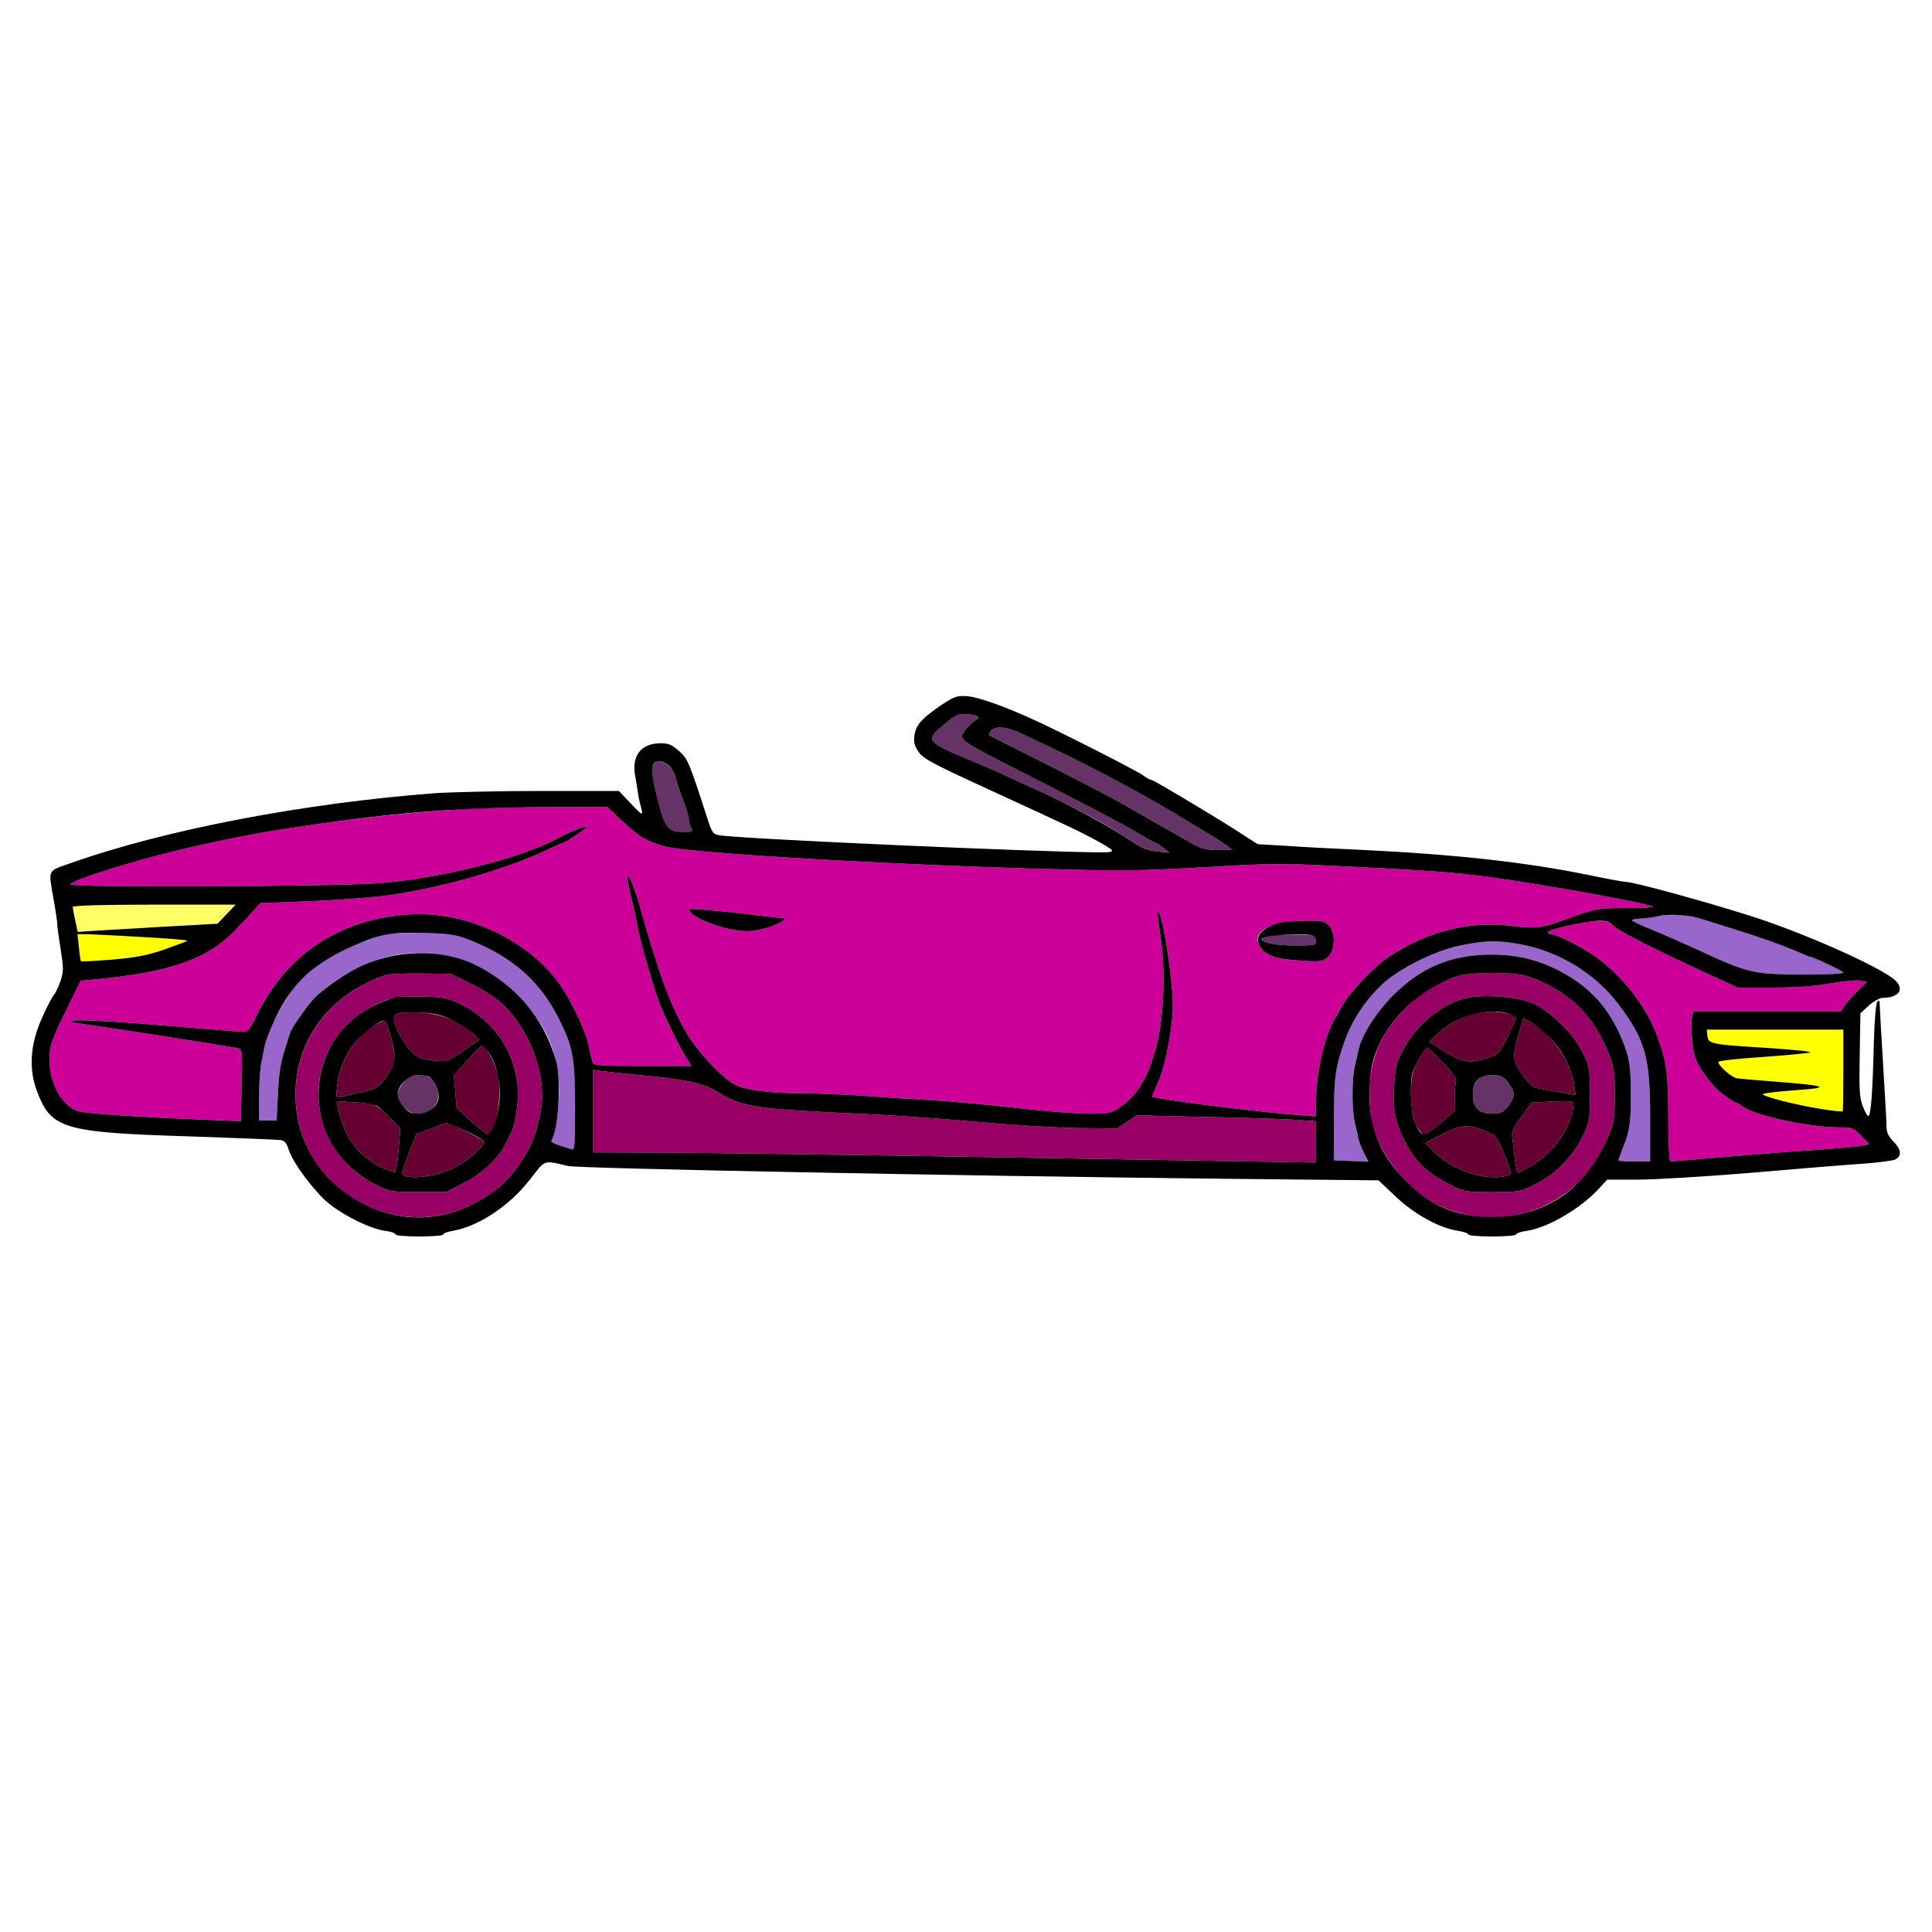 <?xml version="1.0" encoding="utf-8"?>
<!-- Generator: Adobe Illustrator 21.0.0, SVG Export Plug-In . SVG Version: 6.00 Build 0)  -->
<svg version="1.1" baseProfile="tiny"
	 id="svg62" inkscape:version="0.92.2 5c3e80d, 2017-08-06" sodipodi:docname="42 #6866.svg" xmlns:cc="http://creativecommons.org/ns#" xmlns:dc="http://purl.org/dc/elements/1.1/" xmlns:inkscape="http://www.inkscape.org/namespaces/inkscape" xmlns:rdf="http://www.w3.org/1999/02/22-rdf-syntax-ns#" xmlns:sodipodi="http://sodipodi.sourceforge.net/DTD/sodipodi-0.dtd" xmlns:svg="http://www.w3.org/2000/svg"
	 xmlns="http://www.w3.org/2000/svg" xmlns:xlink="http://www.w3.org/1999/xlink" x="0px" y="0px" viewBox="0 0 850 850"
	 xml:space="preserve">
<sodipodi:namedview  bordercolor="#666666" borderopacity="1" gridtolerance="10" guidetolerance="10" id="namedview64" inkscape:current-layer="svg62" inkscape:cx="1853.6723" inkscape:cy="541.79505" inkscape:pageopacity="0" inkscape:pageshadow="2" inkscape:window-height="978" inkscape:window-maximized="1" inkscape:window-width="1920" inkscape:window-x="0" inkscape:window-y="1" inkscape:zoom="0.41647059" objecttolerance="10" pagecolor="#ffffff" showgrid="false">
	</sodipodi:namedview>
<g id="g60" transform="translate(0,0) scale(1,1)">
	<path id="path4" fill="none" d="M0,0h425h425v425v425H425H0V425V0z M425.5,306.3c-4.5-0.3-5.6,0.1-11.5,4
		c-8.5,5.8-11.1,8.7-11.7,13.4c-0.4,2.9,0.1,4.6,1.9,7.2c2,2.9,6.3,5.2,30.3,16.2c40.2,18.5,40.4,18.6,49,23.3
		c7.5,4.2,7.6,4.6,0.5,4.6c-26.7-0.1-157.1-5.9-167.5-7.5c-2.8-0.5-3.3-1.1-5.4-7.8c-8-24.7-8.5-25.8-12.4-29.3
		c-3-2.7-4.5-3.4-8-3.4c-8.7,0-13,5.5-11.2,14.7c0.4,2.1,0.9,5.1,1.1,6.7c0.2,1.5,0.6,3.7,0.9,4.7c1.7,6.3,1.6,6.3-3.8,0.6l-5.4-5.7
		h-34.4c-18.9,0-40,0.5-46.9,1c-57.4,4.4-118.2,16-159.5,30.6c-10.8,3.8-10.2,2.6-8.1,15.1c1.1,5.9,1.9,11.5,1.8,12.3
		c0,0.8,0.7,5.7,1.5,10.7c1.3,8.4,1.3,9.7-0.1,14c-0.9,2.5-2.2,5.3-3,6.2c-0.8,0.9-3.1,5.4-5.2,10.1c-5,11.2-5.8,21.8-2.4,31.3
		c6.4,17.5,11.1,18.9,68.5,20.7c20.4,0.7,38,1.4,39.2,1.6c1.5,0.3,2.6,1.6,3.3,4.2c1.8,5.8,11.5,18.7,17.8,23.8
		c7.1,5.6,18.2,11,24.5,11.9c2.6,0.3,4.7,1,4.7,1.6c0,0.5,4.6,0.9,10.5,0.9c5.8,0,10.5-0.4,10.5-0.9s1.9-1.2,4.3-1.6
		c11.3-2,24.9-11,33.9-22.6c6.9-8.9,5.6-8.5,16.8-5.9c4.9,1.1,175.7,4.4,288,5.6l68.5,0.7l7.5,7.1c8.2,7.8,19.3,13.9,27.4,15.1
		c2.5,0.4,4.6,1.1,4.6,1.6s4.7,0.9,10.5,0.9s10.5-0.4,10.5-0.9s2.1-1.2,4.8-1.6c9.1-1.3,23.6-9.8,31.5-18.4l3.8-4.1h13.2
		c7.3,0,29.2-1.3,48.7-2.9c19.5-1.7,41.6-3.5,49.1-4c7.5-0.5,14.6-1.4,15.8-2c2.9-1.6,2.6-4.4-0.9-7.9c-2.1-2.2-3-4-3-6.4
		c0-1.8-0.7-14.1-1.5-27.3s-1.5-25.1-1.5-26.4c0-1.8-0.3-2.2-1-1.5c-0.7,0.7-1.3,8.3-1.6,18.5c-0.5,21.5-1.3,31.9-2.4,31.9
		c-0.5,0-1.6-2-2.5-4.4c-1.4-3.6-1.6-7.4-1.3-22.5l0.3-18.3l3.7-3.4c2.2-1.9,4.8-3.4,6.2-3.4c7,0,9.6-3.8,5.4-7.7
		c-6.4-5.9-41.1-21.3-64.8-28.7c-21.7-6.8-50.4-14.6-53.7-14.6c-0.9,0-8.2-1.3-16.2-3c-27.9-5.7-58.8-9.1-100.1-11.1
		c-11.8-0.5-27-1.3-33.6-1.8l-12.1-0.7l-8.5-5.5c-4.7-3-10.7-6.7-13.4-8.3C513.5,346.8,507,343,506.2,343c-0.5,0-2-0.9-3.3-1.9
		c-4.9-3.9-46.9-24.3-62.9-30.7C434.8,308.4,428.3,306.5,425.5,306.3z"/>
	<path id="path6" fill="#663366" d="M429.4,314.9c1.7,0.7,1.6,0.8-0.8,2.4c-1.4,1-3.3,2.9-4.2,4.3c-1.6,2.4-1.6,2.6,0.2,4.5
		c1.1,1.1,8.5,5.2,16.5,9.3c30.7,15.5,54.4,27.9,60.5,31.7c3.6,2.1,6.8,3.9,7.2,3.9s1.8,1,3.2,2.1l2.5,2.1l-5.5-0.6
		c-4.2-0.4-6.8-1.5-11-4.4c-13.4-9.4-37.6-21.4-75.5-37.6c-14.4-6.2-15.1-7.3-7.8-13.3c2.6-2.2,5.5-4.3,6.3-4.6
		C423.1,313.9,427.2,314,429.4,314.9z"/>
	<path id="path8" fill="#663366" d="M448.6,322.4c2.7,1.3,8.5,4,12.9,6.1c19.4,9.1,45.8,23.3,60,32.2c1.1,0.7,5.2,3.1,9,5.4
		c3.9,2.3,8.1,5,9.4,6.1l2.4,1.8h-6.4c-5.2,0-7.4-0.6-11.4-2.9c-2.7-1.5-10.4-5.9-17.1-9.7c-6.6-3.8-13.4-7.7-15-8.6
		c-5.4-3-24.8-13.1-40.9-21.1c-8.8-4.4-16.2-8.2-16.4-8.3c-0.2-0.2,0.2-1,0.9-1.9C437.8,319.3,442.9,319.7,448.6,322.4z"/>
	<path id="path10" fill="#663366" d="M297.4,342.5c0.3,1.7,1.7,5.9,3.1,9.4c1.4,3.6,2.5,7.3,2.5,8.4c0,1,0.5,2.7,1,3.8
		c1,1.7,0.7,1.9-3.4,1.9c-6.8,0-8.1-1.7-11.5-15.4c-2.1-8.6-2.7-12.5-2-13.8C289.4,332.6,296.3,336.4,297.4,342.5z"/>
	<path id="path12" fill="#CC0099" d="M240.3,355.1l26.9-0.1l6.1,5.8c7.7,7.2,11.5,9.6,19.2,11.6c11.7,3.1,106.6,8.5,178.5,10.2
		c23.3,0.6,35.9,0.3,59.7-1.1c26.8-1.6,33.1-1.7,55.5-0.6c43.2,2.1,52.8,2.8,69.3,5c23,3.1,70,11.6,71.7,13c0.4,0.3-5,0.6-12,0.6
		c-12.4,0.1-13,0.2-24.7,4.4c-13,4.7-14,4.8-26,3.4c-18.3-2.2-37.2,2.7-53.6,13.8c-6.3,4.2-17.1,15.5-20,20.9
		c-1.1,1.9-2.4,4.2-2.9,5c-5,7.7-8.9,24.2-9,37.8v6.4l-7.7-0.6c-19.3-1.5-64.3-7.2-64.3-8.1c0-0.6,1.2-3.5,2.6-6.5
		c3.1-6.8,6.4-23.9,6.4-33.7c0-12.2-4.9-42.7-6.6-41c-0.3,0.2,0.3,5,1.2,10.7c2.3,14.6,1.5,36.1-1.9,48.6
		c-3.6,13.6-8.3,21.4-16,26.6c-3.7,2.6-4.8,2.8-13.6,2.8c-5.3,0-19.5-1.1-31.6-2.5c-12.1-1.4-29.4-3-38.5-3.5s-23-1.4-31-2
		c-8-0.5-19.9-1-26.4-1c-12.9,0-23.3-1.4-28.1-3.7c-5.1-2.5-16.4-14.4-20.8-21.8c-7.6-12.8-12.5-25.9-21.8-58.9
		c-2.1-7.2-4.8-13.2-4.9-10.6c0,0.8,0.9,5.3,2,9.9c1.2,4.7,2.2,9.9,2.5,11.5c0.5,4.6,7.4,28.3,9.7,34.1c3.2,7.8,8.5,18.6,11.4,23.2
		l2.6,4.3h-21.5c-19.7,0-21.6-0.2-22-1.8c-0.3-0.9-1.1-4.2-1.7-7.2c-1.6-7.5-8.9-22.3-14.4-29.2c-14.7-18.5-40.2-29.8-64.1-28.5
		c-30.7,1.8-54.6,17.6-67.6,44.6c-2.5,5.3-3.9,7.1-5.4,7.1c-1.1,0-12.1-0.9-24.5-1.9c-29.3-2.6-49.9-3.8-51.3-2.9
		c-0.6,0.3,1.2,0.9,3.9,1.2c8.6,1.1,58.7,8.9,67.4,10.5c4,0.8,3.7-1.3,3.2,21.8l-0.2,10.6l-16.7-0.7c-28-1.1-51.6-2.7-54.9-3.7
		c-6.8-2.1-12.5-12-12.6-22c0-7,0.5-8.5,8.3-24.4l5.4-11l7.5-0.7c32.2-3.2,48-8.8,60.2-21.2c3.5-3.6,7.4-7.8,8.8-9.4l2.6-2.9
		l19.4-0.7c10.7-0.4,25.1-1.4,32-2.1c23.7-2.6,55.2-11.3,74.7-20.6c3.4-1.6,6.4-2.9,6.6-2.9c1.2,0,10.7-6.4,10.7-7.1
		c0-0.9-6.4,1.7-12.7,5c-16.7,8.9-51.7,17.6-78.8,19.7c-20.8,1.5-135.5,2-135.5,0.5c0-1.6,25.8-9.8,47-14.9
		c14.2-3.5,34.1-7.5,44.5-9.1c32-4.9,52.4-7.2,79.6-9C208.4,355.6,225.6,355.2,240.3,355.1z M323.7,401.6c-10.9-1.2-20-1.9-20.2-1.6
		c-1.4,2.3,10,7.6,19.5,9.1c5.4,0.9,7.7,0.8,13-0.5c5.6-1.5,11.3-4.5,8.5-4.6C343.9,404,334.6,402.9,323.7,401.6z M574.6,405.1
		c-16.2,0.2-24.5,4.9-20.2,11.4c2.6,4,6.8,5.4,17.3,6.1c8.9,0.6,10,0.5,12.3-1.3c3.4-2.8,3.8-10.8,0.7-14.1
		C582.9,405.3,581.7,405,574.6,405.1z"/>
	<path id="path14" fill="#663366" d="M577.4,411.6c0.9,0.3,1.6,1.5,1.6,2.5c0,1.7-0.8,1.9-8.9,1.9c-8.5,0-15.1-1.3-15.1-3
		c0-0.5,1.5-1.1,3.3-1.3C563.8,411,575.8,411,577.4,411.6z"/>
	<path id="path16" fill="#FFFF66" d="M67.8,398h35.9l-4,4.2l-4,4.2l-21.6,1.2c-11.9,0.7-25.7,1.5-30.8,1.8l-9.1,0.6l-1.1-5
		c-0.6-2.8-1.1-5.5-1.1-6C32,398.4,45.9,398,67.8,398z"/>
	<path id="path18" fill="#9966CC" d="M747.5,404c1.7,0.5,8.2,2.6,14.5,4.5c12.3,3.8,22.9,7.6,29.7,10.6c2.4,1.1,4.5,1.9,4.8,1.9
		c1.2,0,14.5,6.3,14.5,6.9c0,1-26,1.2-34.6,0.3c-7.6-0.9-12.5-2.5-25.9-8.7c-10.6-4.9-18.3-8.3-25.2-11.1c-4-1.6-7.3-3.2-7.3-3.5
		c0-0.3,1.9-0.7,4.3-0.8c2.3-0.1,5.8-0.6,7.7-1.1C733.8,402,742.8,402.5,747.5,404z"/>
	<path id="path20" fill="#CC0099" d="M709.6,407.1c2.1,2.3,16.7,9.8,39.9,20.5l15,6.9H780c10.6,0,18.8-0.6,25.8-1.9
		c5.7-1,11.5-1.5,12.9-1.1l2.7,0.6l-4,3.8c-2.1,2.1-4.7,5-5.7,6.4l-1.8,2.7h-32.4H745l-0.6,2.6c-0.6,2.5-0.1,11.3,1,16.3
		c1,4.7,7.2,13.3,12.2,17.2c2.8,2.1,5.4,3.9,5.8,3.9c0.5,0,2,0.8,3.4,1.9c5.9,4.1,29.1,9.1,42.4,9.1c5.6,0,6.2,0.2,9.7,3.7l3.6,3.7
		l-3.4,0.7c-1.9,0.4-11.4,1.2-21,1.9c-9.7,0.6-27.6,2-39.8,3.1c-12.3,1-22.7,1.9-23.3,1.9s-1-7.1-1-19.3c-0.1-20.3-0.7-24.8-5.3-37
		c-4.6-11.9-14.3-24.5-25.6-33c-5.6-4.3-18.1-10.7-20.7-10.7c-0.8,0-1.4-0.4-1.4-0.8c0-0.5,3.9-1.8,8.8-2.9
		C701.8,404.5,707.2,404.4,709.6,407.1z"/>
	<path id="path22" fill="#9966CC" d="M187.7,410.5c10.3,0.3,13.2,0.8,19,3.1c18.9,7.5,31,18.2,39.2,34.7c6.3,12.6,7.1,16.9,7.1,40.6
		c0,14.4-0.2,17.2-1.4,16.8c-0.8-0.3-3.2-1.1-5.5-1.8c-2.2-0.6-3.8-1.6-3.5-2.1c1.7-2.7,3.3-13.3,3.4-21.3
		c0-13.9-3.4-24.2-11.7-35.2c-16.3-21.7-42.7-31-66.8-23.5c-10.4,3.2-22.8,10.6-29.2,17.3c-3.3,3.5-10.4,13.7-10.7,15.4
		c-0.2,0.5-1.3,4.1-2.5,8c-1.6,5-2.5,10.4-2.8,18.7l-0.6,11.8h-3.8H114v-10.8c0-5.9,0.5-12.5,1-14.7c0.5-2.2,1.1-5.6,1.5-7.5
		c0.9-6,9.2-21.5,14.5-27.3c2.8-3.1,7.6-7.3,10.8-9.3c7.4-5,22.3-11.4,28.7-12.5C173.3,410.5,181,410.3,187.7,410.5z"/>
	<path id="path24" fill="#FFFF00" d="M34.1,411h3.2c7.6,0,45.6,2.4,45.1,2.9c-0.3,0.3-4.9,2-10.2,3.9c-7.7,2.6-12.5,3.5-23,4.4
		c-7.3,0.6-13.4,0.9-13.6,0.7c-0.2-0.2-0.6-3-0.9-6.2L34.1,411z"/>
	<path id="path26" fill="#9966CC" d="M669.1,415.5c17.1,3.2,33,13,43.3,26.8c11.5,15.4,13.6,23,13.6,49.4V511h-7c-3.8,0-7-0.2-7-0.5
		c0-0.2,1-2.8,2.1-5.7c2.9-7.2,3.4-10.4,3.4-23.3c0-12.8-0.6-16.4-4.1-24.7c-5.8-13.7-14.1-22.8-27.4-29.7
		c-9.4-4.9-18.6-7.1-29.8-7.1c-17.7,0-30.8,5.5-43.3,17.9c-7.5,7.5-14.1,18-15.3,24.3c-0.2,1.2-0.9,4.3-1.5,6.8
		c-1.4,5.8-1.4,19.3,0,25c0.6,2.5,1.3,5.4,1.4,6.6c0.2,1.1,1.3,4,2.4,6.3l2.2,4.2l-7.6-0.3l-7.6-0.3v-18.3c0-18.5,0.6-22.7,4.9-34.7
		c3.4-9.5,10.5-19.7,18.4-26.2c7.9-6.5,22.5-13.4,32.7-15.4C653.9,413.7,658.8,413.6,669.1,415.5z"/>
	<path id="path28" fill="#990066" d="M185.5,428.3l13,0.2l8.5,4.2c4.7,2.3,10.6,6,13.1,8.2c12.7,11,20.6,32,17.9,47.4
		c-1.8,10.1-4,15.8-8.8,23c-5.8,8.7-11.6,13.7-21.8,18.8c-29.7,14.9-67.1-2.1-75.5-34.3c-7.6-29,8.4-57.1,38.1-66.9
		C171.4,428.5,178.4,428.2,185.5,428.3z M187.1,438.5c-12.4-0.4-14.2-0.1-22.7,4c-4.7,2.3-8.8,5.3-12.3,9
		c-20.2,21.3-14,55.7,12.4,69.3c6.9,3.6,7.1,3.6,19.5,3.6h12.5l7.4-3.8c8.1-4.1,15.5-11.1,18.5-17.2c1-2.1,2.2-4.6,2.6-5.4
		c1.9-4,3.2-12.8,2.8-19.4c-1.1-15.5-10.3-29.3-24.2-36.3C197.3,439.1,195.7,438.8,187.1,438.5z"/>
	<path id="path30" fill="#660033" d="M185.5,445.5c8,0.3,18.2,4.5,22.8,9.3l2.6,2.7l-7.1,4.9c-6.8,4.6-7.5,4.8-12.3,4.3
		c-8.1-0.8-10.3-2.4-15.1-10.6c-4.6-7.8-4.6-9.5-0.1-10.5C177.5,445.4,181.7,445.3,185.5,445.5z"/>
	<path id="path32" fill="#660033" d="M169.2,449c0.8,0,3.4,8.5,4.3,14.5c0.5,3.4,0.1,4.7-2.5,8.7c-4.1,6.2-4.9,6.7-12.2,8.4
		c-3.5,0.8-7.4,1.7-8.7,2c-2.4,0.5-2.4,0.5-1.7-5.3c1.2-10.7,8.4-22,16.5-26.3C166.9,449.9,168.8,449.1,169.2,449z"/>
	<path id="path34" fill="#660033" d="M212.2,460c1.6,0,5.6,7.6,6.8,12.9c2.1,9-0.8,26.1-4.4,26.1c-0.6,0-4-2.6-7.4-5.8l-6.3-5.7
		l-0.6-7.2l-0.6-7.1l5.8-6.6C208.7,463,211.7,460,212.2,460z"/>
	<path id="path36" fill="#663366" d="M183.5,473c4.7,0,6.4,0.8,8,4.1c2.1,4.1,1.8,7.2-1,10.3c-3.6,3.9-9.4,3.7-12.9-0.5
		c-1.4-1.7-2.6-4.1-2.6-5.4s1.2-3.7,2.6-5.4C179.5,473.8,181,473,183.5,473z"/>
	<path id="path38" fill="#660033" d="M148.1,484.5l8.3,0.5c8.8,0.5,9.3,0.8,15.8,7.5l3.9,4l-0.6,7.5c-0.3,4.1-0.8,8.5-1.1,9.7
		l-0.6,2.2l-5.2-2c-2.8-1.1-6.8-3.7-8.9-5.7c-6.1-5.8-8.8-11.1-11.1-21.2L148.1,484.5z"/>
	<path id="path40" fill="#660033" d="M196.3,494.1c1.7-0.2,16.7,7.3,16.7,8.3c0,2.3-8.6,9.5-14.4,12c-8.8,3.9-21.6,4.8-21.6,1.5
		c0-0.5,1.4-4.5,3-8.9l3.1-7.9l6.2-2.4C192.7,495.3,195.9,494.1,196.3,494.1z"/>
	<path id="path42" fill="#990066" d="M672.1,429.5c18.2,6.4,29.1,17,36.1,35c1.9,5.1,2.3,7.8,2.2,17.5c0,10.5-0.3,12.1-3,18.5
		c-5.2,12.3-11.5,20-21.5,26.5c-15.4,10-35.7,11.4-52.3,3.6c-15-7.1-28.5-24.5-30.4-39.4c-2.5-20.2,1.9-34.3,15-47.4
		c7.3-7.3,13.9-11.4,23.3-14.4C647.3,427.6,666.7,427.6,672.1,429.5z M645.9,438.9c-10,1.9-21.8,11-27.6,21.3
		c-3.8,6.6-4.4,8.8-5,18.7c-0.7,9.6,1,16.8,5.9,25.3c4.5,7.8,9.1,12,18.4,16.8c6.7,3.4,7.1,3.5,18.9,3.5c11.6,0,12.3-0.1,18.9-3.4
		c8.7-4.3,16.4-12,20.7-20.7c3.3-6.6,3.4-7.3,3.4-18.9c0-11.6-0.1-12.3-3.3-18.7c-4-8.1-14.1-18-22-21.5
		C668.1,438.6,654,437.5,645.9,438.9z"/>
	<path id="path44" fill="#660033" d="M656.1,445.1c4.6-0.1,10.9,1.5,10.9,2.7c0,0.4-1.7,4.2-3.7,8.4c-3.6,7.2-4.1,7.7-8.5,9.2
		c-7.8,2.6-11.5,2.1-19.1-2.7l-6.8-4.3l3.3-3.3c3.6-3.6,9.2-6.8,15.3-8.7C649.7,445.7,653.6,445.1,656.1,445.1z"/>
	<path id="path46" fill="#660033" d="M670.2,448l4,2.2c9,5.1,17,17.1,18.5,27.9l0.5,3.7l-7.8-1.4c-4.4-0.7-8.8-1.6-10-1.9
		c-1.1-0.2-3.8-3-5.9-6.1c-4.1-6.3-4.2-7.8-1-18.7L670.2,448z"/>
	<path id="path48" fill="#660033" d="M627.9,461c0.4,0,3.6,2.9,7,6.5c4.2,4.4,6.1,7.1,5.7,8.1c-0.3,0.9-0.6,4.2-0.6,7.4v5.8
		l-6.7,5.7c-6.3,5.4-6.8,5.6-8.1,3.8c-3.1-3.9-4.4-8.8-4.4-16.3c0-8.8,0.5-10.8,3.9-16.8C626.1,462.9,627.5,461,627.9,461z"/>
	<path id="path50" fill="#663366" d="M656.5,473c3.6,0,4.7,0.5,6.9,3.1c1.4,1.7,2.6,4.1,2.6,5.4s-1.2,3.7-2.6,5.4
		c-2.2,2.6-3.3,3.1-6.9,3.1c-5.8,0-8.5-2.7-8.5-8.5c0-2.8,0.7-4.8,2-6.3C651.5,473.6,653.2,473,656.5,473z"/>
	<path id="path52" fill="#660033" d="M692.2,487c-1.2,9.6-8.9,20.5-18.6,26c-2.8,1.7-5.4,3-5.8,3c-0.4,0-0.9-2.6-1.3-5.8
		c-0.3-3.1-0.8-7.3-1.1-9.3c-0.4-3,0.1-4.4,4-9.7l4.5-6.1l7.3-0.4C692.6,484.2,692.5,484.2,692.2,487z"/>
	<path id="path54" fill="#660033" d="M654.2,497.9c3.9,1.6,4.6,2.5,7.1,8.7c4.4,10.7,4.4,10.2,0.2,11c-9.2,1.7-22.6-3-30.3-10.6
		l-4.2-4.2l7.8-3.9C643.3,494.6,646.3,494.5,654.2,497.9z"/>
	<path id="path56" fill="#FFFF00" d="M750.9,453h30H811v18c0,9.9-0.1,18-0.3,18c-6.2,0-26.8-4.1-33.7-6.8c-2.2-0.8-2.1-1,2-1.5
		c2.5-0.4,8.8-0.9,14-1.3c12.6-0.9,9.4-1.9-10.6-3.4c-8.8-0.7-17-1.4-18.3-1.6c-2.4-0.5-8.1-5.5-8.1-7.2c0-0.5,9-1.5,20-2.2
		c11.1-0.8,20.3-1.7,20.5-2c0.3-0.4-8.6-1.3-19.7-2c-24.1-1.5-25.2-1.7-25.6-5.3L750.9,453z"/>
	<path id="path58" fill="#990066" d="M261,470.7l5.3,0.7c2.8,0.3,9.7,1.1,15.2,1.6c19.8,1.8,28.1,3.6,34.4,7.5
		c10.6,6.6,16.3,7.4,62,9.5c12.6,0.5,35.6,2.1,51.1,3.5c15.5,1.4,35.9,2.7,45.3,2.8l17.2,0.2l4.3-2.9l4.3-2.9l29.2,0.7
		c16,0.3,33.8,0.9,39.5,1.2l10.2,0.7v9.1v9.1l-131.2-2.2c-72.2-1.2-143.8-2.2-159-2.2L261,507v-18.1V470.7z"/>
	<path d="M425.5,306.3c4.8,0.3,17.2,4.7,30.5,10.9c13.2,6.1,44.5,22.1,46.9,23.9c1.3,1,2.8,1.9,3.3,1.9c0.8,0,7.3,3.8,25.2,14.6
		c2.7,1.6,8.7,5.3,13.4,8.3l8.5,5.5l12.1,0.7c6.6,0.5,21.8,1.3,33.6,1.8c41.3,2,72.2,5.4,100.1,11.1c8,1.7,15.3,3,16.2,3
		c3.3,0,32,7.8,53.7,14.6c23.7,7.4,58.4,22.8,64.8,28.7c4.2,3.9,1.6,7.7-5.4,7.7c-1.4,0-4,1.5-6.2,3.4l-3.7,3.4l-0.3,18.3
		c-0.3,15.1-0.1,18.9,1.3,22.5c0.9,2.4,2,4.4,2.5,4.4c1.1,0,1.9-10.4,2.4-31.9c0.3-10.2,0.9-17.8,1.6-18.5c0.7-0.7,1-0.3,1,1.5
		c0,1.3,0.7,13.2,1.5,26.4s1.5,25.5,1.5,27.3c0,2.4,0.9,4.2,3,6.4c3.5,3.5,3.8,6.3,0.9,7.9c-1.2,0.6-8.3,1.5-15.8,2
		c-7.5,0.5-29.6,2.3-49.1,4c-19.5,1.6-41.4,2.9-48.7,2.9h-13.2l-3.8,4.1c-7.9,8.6-22.4,17.1-31.5,18.4c-2.7,0.4-4.8,1.1-4.8,1.6
		s-4.7,0.9-10.5,0.9s-10.5-0.4-10.5-0.9s-2.1-1.2-4.6-1.6c-8.1-1.2-19.2-7.3-27.4-15.1l-7.5-7.1l-68.5-0.7
		c-112.3-1.2-283.1-4.5-288-5.6c-11.2-2.6-9.9-3-16.8,5.9c-9,11.6-22.6,20.6-33.9,22.6c-2.4,0.4-4.3,1.1-4.3,1.6s-4.7,0.9-10.5,0.9
		c-5.9,0-10.5-0.4-10.5-0.9c0-0.6-2.1-1.3-4.7-1.6c-6.3-0.9-17.4-6.3-24.5-11.9c-6.3-5.1-16-18-17.8-23.8c-0.7-2.6-1.8-3.9-3.3-4.2
		c-1.2-0.2-18.8-0.9-39.2-1.6c-57.4-1.8-62.1-3.2-68.5-20.7c-3.4-9.5-2.6-20.1,2.4-31.3c2.1-4.7,4.4-9.2,5.2-10.1
		c0.8-0.9,2.1-3.7,3-6.2c1.4-4.3,1.4-5.6,0.1-14c-0.8-5-1.5-9.9-1.5-10.7c0.1-0.8-0.7-6.4-1.8-12.3c-2.1-12.5-2.7-11.3,8.1-15.1
		C72.8,365,133.6,353.4,191,349c6.9-0.5,28-1,46.9-1h34.4l5.4,5.7c5.4,5.7,5.5,5.7,3.8-0.6c-0.3-1-0.7-3.2-0.9-4.7
		c-0.2-1.6-0.7-4.6-1.1-6.7c-1.8-9.2,2.5-14.7,11.2-14.7c3.5,0,5,0.7,8,3.4c3.9,3.5,4.4,4.6,12.4,29.3c2.1,6.7,2.6,7.3,5.4,7.8
		c10.4,1.6,140.8,7.4,167.5,7.5c7.1,0,7-0.4-0.5-4.6c-8.6-4.7-8.8-4.8-49-23.3c-24-11-28.3-13.3-30.3-16.2c-1.8-2.6-2.3-4.3-1.9-7.2
		c0.6-4.7,3.2-7.6,11.7-13.4C419.9,306.4,421,306,425.5,306.3z M421,314.7c-0.8,0.3-3.7,2.4-6.3,4.6c-7.3,6-6.6,7.1,7.8,13.3
		c14.2,6,15,6.4,32.5,14.4c15.1,6.8,34.7,17.4,43,23.2c4.2,2.9,6.8,4,11,4.4l5.5,0.6l-2.5-2.1c-1.4-1.1-2.8-2.1-3.2-2.1
		s-3.6-1.8-7.2-3.9c-6.1-3.8-29.8-16.2-60.5-31.7c-8-4.1-15.4-8.2-16.5-9.3c-1.8-1.9-1.8-2.1-0.2-4.5c0.9-1.4,2.8-3.3,4.2-4.3
		c2.4-1.6,2.5-1.7,0.8-2.4C427.2,314,423.1,313.9,421,314.7z M436,321.5c-0.7,0.9-1.1,1.7-0.9,1.9c0.2,0.1,7.6,3.9,16.4,8.3
		c16.1,8,35.5,18.1,40.9,21.1c1.6,0.9,8.4,4.8,15,8.6c6.7,3.8,14.4,8.2,17.1,9.7c4,2.3,6.2,2.9,11.4,2.9h6.4l-2.4-1.8
		c-1.3-1.1-5.5-3.8-9.4-6.1c-3.8-2.3-7.9-4.7-9-5.4c-14.2-8.9-40.6-23.1-60-32.2c-4.4-2.1-10.2-4.8-12.9-6.1
		C442.9,319.7,437.8,319.3,436,321.5z M290.4,335c-4.3,0-4.5,2.7-1.3,15.6c3.4,13.7,4.7,15.4,11.5,15.4c4.1,0,4.4-0.2,3.4-1.9
		c-0.5-1.1-1-2.8-1-3.8c0-1.1-1.1-4.8-2.5-8.4c-1.4-3.5-2.8-7.7-3.1-9.4c-0.3-1.6-1.5-4-2.6-5.2C293.6,336,291.6,335,290.4,335z
		 M267.2,355l-26.9,0.1c-42.4,0.3-68.9,2.5-117.8,10c-10.4,1.6-30.3,5.6-44.5,9.1c-21.2,5.1-47,13.3-47,14.9
		c0,1.5,114.7,1,135.5-0.5c27.1-2.1,62.1-10.8,78.8-19.7c6.3-3.3,12.7-5.9,12.7-5c0,0.7-9.5,7.1-10.7,7.1c-0.2,0-3.2,1.3-6.6,2.9
		c-19.5,9.3-51,18-74.7,20.6c-6.9,0.7-21.3,1.7-32,2.1l-19.4,0.7l-2.6,2.9c-1.4,1.6-5.3,5.8-8.8,9.4c-12.2,12.4-28,18-60.2,21.2
		l-7.5,0.7l-5.4,11c-7.8,15.9-8.3,17.4-8.3,24.4c0.1,10,5.8,19.9,12.6,22c3.3,1,26.9,2.6,54.9,3.7l16.7,0.7l0.2-10.6
		c0.5-23.1,0.8-21-3.2-21.8c-8.7-1.6-58.8-9.4-67.4-10.5c-2.7-0.3-4.5-0.9-3.9-1.2c1.4-0.9,22,0.3,51.3,2.9
		c12.4,1,23.4,1.9,24.5,1.9c1.5,0,2.9-1.8,5.4-7.1c13-27,36.9-42.8,67.6-44.6c23.9-1.3,49.4,10,64.1,28.5
		c5.5,6.9,12.8,21.7,14.4,29.2c0.6,3,1.4,6.3,1.7,7.2c0.4,1.6,2.3,1.8,22,1.8h21.5l-2.6-4.3c-2.9-4.6-8.2-15.4-11.4-23.2
		c-2.3-5.8-9.2-29.5-9.7-34.1c-0.3-1.6-1.3-6.8-2.5-11.5c-1.1-4.6-2-9.1-2-9.9c0.1-2.6,2.8,3.4,4.9,10.6c9.3,33,14.2,46.1,21.8,58.9
		c4.4,7.4,15.7,19.3,20.8,21.8c4.8,2.3,15.2,3.7,28.1,3.7c6.5,0,18.4,0.5,26.4,1c8,0.6,21.9,1.5,31,2s26.4,2.1,38.5,3.5
		c12.1,1.4,26.3,2.5,31.6,2.5c8.8,0,9.9-0.2,13.6-2.8c7.7-5.2,12.4-13,16-26.6c3.4-12.5,4.2-34,1.9-48.6c-0.9-5.7-1.5-10.5-1.2-10.7
		c1.7-1.7,6.6,28.8,6.6,41c0,9.8-3.3,26.9-6.4,33.7c-1.4,3-2.6,5.9-2.6,6.5c0,0.9,45,6.6,64.3,8.1l7.7,0.6v-6.4
		c0.1-13.6,4-30.1,9-37.8c0.5-0.8,1.8-3.1,2.9-5c2.9-5.4,13.7-16.7,20-20.9c16.4-11.1,35.3-16,53.6-13.8c12,1.4,13,1.3,26-3.4
		c11.7-4.2,12.3-4.3,24.7-4.4c7,0,12.4-0.3,12-0.6c-1.7-1.4-48.7-9.9-71.7-13c-16.5-2.2-26.1-2.9-69.3-5c-22.4-1.1-28.7-1-55.5,0.6
		c-23.8,1.4-36.4,1.7-59.7,1.1c-71.9-1.7-166.8-7.1-178.5-10.2c-7.7-2-11.5-4.4-19.2-11.6L267.2,355z M103.7,398H67.8
		c-21.9,0-35.8,0.4-35.8,1c0,0.5,0.5,3.2,1.1,6l1.1,5l9.1-0.6c5.1-0.3,18.9-1.1,30.8-1.8l21.6-1.2l4-4.2L103.7,398z M730,403
		c-1.9,0.5-5.4,1-7.7,1.1c-2.4,0.1-4.3,0.5-4.3,0.8c0,0.3,3.3,1.9,7.3,3.5c6.9,2.8,14.6,6.2,25.2,11.1c13.4,6.2,18.3,7.8,25.9,8.7
		c8.6,0.9,34.6,0.7,34.6-0.3c0-0.6-13.3-6.9-14.5-6.9c-0.3,0-2.4-0.8-4.8-1.9c-6.8-3-17.4-6.8-29.7-10.6c-6.3-1.9-12.8-4-14.5-4.5
		C742.8,402.5,733.8,402,730,403z M703.1,405.1c-5.7,0.2-22.1,3.9-22.1,5.1c0,0.4,0.6,0.8,1.4,0.8c2.6,0,15.1,6.4,20.7,10.7
		c11.3,8.5,21,21.1,25.6,33c4.6,12.2,5.2,16.7,5.3,37c0,12.2,0.4,19.3,1,19.3s11-0.9,23.3-1.9c12.2-1.1,30.1-2.5,39.8-3.1
		c9.6-0.7,19.1-1.5,21-1.9l3.4-0.7l-3.6-3.7c-3.5-3.5-4.1-3.7-9.7-3.7c-13.3,0-36.5-5-42.4-9.1c-1.4-1.1-2.9-1.9-3.4-1.9
		c-0.4,0-3-1.8-5.8-3.9c-5-3.9-11.2-12.5-12.2-17.2c-1.1-5-1.6-13.8-1-16.3l0.6-2.6h32.5h32.4l1.8-2.7c1-1.4,3.6-4.3,5.7-6.4l4-3.8
		l-2.7-0.6c-1.4-0.4-7.2,0.1-12.9,1.1c-7,1.3-15.2,1.9-25.8,1.9h-15.5l-15-6.9c-23.2-10.7-37.8-18.2-39.9-20.5
		C708.1,405.5,706.6,405,703.1,405.1z M187.7,410.5c-15.3-0.5-20,0.3-31.2,5.2c-18.1,7.8-27.5,16.3-35,31.6
		c-2.5,5.1-4.7,10.8-5,12.7c-0.4,1.9-1,5.3-1.5,7.5c-0.5,2.2-1,8.8-1,14.7V493h3.9h3.8l0.6-11.8c0.3-8.3,1.2-13.7,2.8-18.7
		c1.2-3.9,2.3-7.5,2.5-8c0.3-1.7,7.4-11.9,10.7-15.4c3.7-3.8,12.1-9.8,18.7-13.1c16.4-8.4,37.2-8.9,52.5-1.3
		c17.6,8.8,29.8,23.3,35.1,41.8c2.4,8.5,1.2,30.1-2,35.3c-0.3,0.5,1.3,1.5,3.5,2.1c2.3,0.7,4.7,1.5,5.5,1.8
		c1.2,0.4,1.4-2.4,1.4-16.8c0-23.7-0.8-28-7.1-40.6c-8.2-16.5-20.3-27.2-39.2-34.7C200.9,411.3,198,410.8,187.7,410.5z M37.3,411
		h-3.2l0.6,5.7c0.3,3.2,0.7,6,0.9,6.2c0.2,0.2,6.3-0.1,13.6-0.7c10.5-0.9,15.3-1.8,23-4.4c5.3-1.9,9.9-3.6,10.2-3.9
		c0.3-0.3-9-1.1-20.7-1.7C50.1,411.5,39.1,411,37.3,411z M642.9,415.9c-10.2,2-24.8,8.9-32.7,15.4c-7.9,6.5-15,16.7-18.4,26.2
		c-4.3,12-4.9,16.2-4.9,34.7v18.3l7.6,0.3l7.6,0.3l-2.2-4.2c-1.1-2.3-2.2-5.2-2.4-6.3c-0.1-1.2-0.8-4.1-1.4-6.6
		c-1.4-5.7-1.4-19.2,0-25c0.6-2.5,1.3-5.6,1.5-6.8c1.2-6.3,7.8-16.8,15.3-24.3c12.5-12.4,25.6-17.9,43.3-17.9
		c11.2,0,20.4,2.2,29.8,7.1c13.3,6.9,21.6,16,27.4,29.7c3.5,8.3,4.1,11.9,4.1,24.7c0,12.9-0.5,16.1-3.4,23.3
		c-1.1,2.9-2.1,5.5-2.1,5.7c0,0.3,3.2,0.5,7,0.5h7v-19.3c0-26.4-2.1-34-13.6-49.4c-10.3-13.8-26.2-23.6-43.3-26.8
		C658.8,413.6,653.9,413.7,642.9,415.9z M198.5,428.5l-13-0.2c-7.1-0.1-14.1,0.2-15.5,0.6c-24.5,8.1-40,28.5-40,52.6
		c0,17,7.6,32.5,21,42.6c16.9,12.8,38.2,15.1,56.4,6c10.2-5.1,16-10.1,21.8-18.8c4.8-7.2,7-12.9,8.8-23c2.7-15.4-5.2-36.4-17.9-47.4
		c-2.5-2.2-8.4-5.9-13.1-8.2L198.5,428.5z M641.5,429.4c-19.5,6.3-35.9,24.3-38.3,42c-2.6,20.2,2,34.8,15.4,48.2
		c9.3,9.3,18.7,14.1,30.1,15.4c26.9,3,48-9.4,58.7-34.5c2.7-6.4,3-8,3-18.5c0.1-9.7-0.3-12.4-2.2-17.5c-7-18-17.9-28.6-36.1-35
		C666.7,427.6,647.3,427.6,641.5,429.4z M811,453h-30.1h-30l0.3,2.7c0.4,3.6,1.5,3.8,25.6,5.3c11.1,0.7,20,1.6,19.7,2
		c-0.2,0.3-9.4,1.2-20.5,2c-11,0.7-20,1.7-20,2.2c0,1.7,5.7,6.7,8.1,7.2c1.3,0.2,9.5,0.9,18.3,1.6c20,1.5,23.2,2.5,10.6,3.4
		c-5.2,0.4-11.5,0.9-14,1.3c-4.1,0.5-4.2,0.7-2,1.5c6.9,2.7,27.5,6.8,33.7,6.8c0.2,0,0.3-8.1,0.3-18V453z M266.3,471.4l-5.3-0.7
		v18.2V507l27.8,0.1c15.2,0,86.8,1,159,2.2l131.2,2.2v-9.1v-9.1l-10.2-0.7c-5.7-0.3-23.5-0.9-39.5-1.2l-29.2-0.7l-4.3,2.9l-4.3,2.9
		l-17.2-0.2c-9.4-0.1-29.8-1.4-45.3-2.8c-15.5-1.4-38.5-3-51.1-3.5c-45.7-2.1-51.4-2.9-62-9.5c-6.3-3.9-14.6-5.7-34.4-7.5
		C276,472.5,269.1,471.7,266.3,471.4z"/>
	<path d="M323.7,401.6c10.9,1.3,20.2,2.4,20.8,2.4c2.8,0.1-2.9,3.1-8.5,4.6c-5.3,1.3-7.6,1.4-13,0.5c-9.5-1.5-20.9-6.8-19.5-9.1
		C303.7,399.7,312.8,400.4,323.7,401.6z"/>
	<path d="M574.6,405.1c7.1-0.1,8.3,0.2,10.1,2.1c3.1,3.3,2.7,11.3-0.7,14.1c-2.3,1.8-3.4,1.9-12.3,1.3c-10.5-0.7-14.7-2.1-17.3-6.1
		c-2.9-4.4,0.6-8.5,9.1-10.6C565.2,405.5,570.1,405.2,574.6,405.1z M555,413c0,1.7,6.6,3,15.1,3c8.1,0,8.9-0.2,8.9-1.9
		c0-1-0.7-2.2-1.6-2.5C574.1,410.3,555,411.5,555,413z"/>
	<path d="M187.1,438.5c8.6,0.3,10.2,0.6,16.5,3.8c13.9,7,23.1,20.8,24.2,36.3c0.4,6.6-0.9,15.4-2.8,19.4c-0.4,0.8-1.6,3.3-2.6,5.4
		c-3,6.1-10.4,13.1-18.5,17.2l-7.4,3.8H184c-12.4,0-12.6,0-19.5-3.6c-4.3-2.2-9-5.7-12.3-9.2c-20.3-21.4-14.1-56.3,12.2-69.1
		c3.9-1.9,8.5-3.6,10.1-3.9C176.2,438.4,181.8,438.3,187.1,438.5z M185.5,445.5c-13.9-0.6-14.9,0.6-9.1,10.6
		c4.8,8.2,7,9.8,15.1,10.6c4.8,0.5,5.5,0.3,12.3-4.3l7.1-4.9l-2.6-2.7c-1.5-1.5-5.6-4.2-9.2-5.9C194,446.5,190.9,445.7,185.5,445.5z
		 M169.2,449c-2.2,0.2-8.3,4.4-11.6,8.1c-4.9,5.4-8.4,12.9-9.2,20.2c-0.7,5.8-0.7,5.8,1.7,5.3c1.3-0.3,5.2-1.2,8.7-2
		c7.3-1.7,8.1-2.2,12.2-8.4c3.4-5.1,3.4-7.1,0.4-18C170.6,451.4,169.6,449,169.2,449z M212.2,460c-0.5,0-3.5,3-6.7,6.6l-5.8,6.6
		l0.6,7.1l0.6,7.2l6.3,5.7c3.4,3.2,6.8,5.8,7.4,5.8c1.8,0,4.6-7.9,5.1-14.6c0.7-7.4-1.1-15.6-4.3-20.7
		C214.1,461.7,212.6,460,212.2,460z M183.5,473c-3.9,0-8.5,4.6-8.5,8.5c0,1.3,1.2,3.7,2.6,5.4c2.1,2.5,3.3,3.1,6.5,3.1
		c4.6,0,8.9-3.7,8.9-7.7c0-3.1-2.5-7.9-4.5-8.7C187.6,473.3,185.3,473,183.5,473z M156.4,485l-8.3-0.5l0.5,2.5
		c2.3,10.1,5,15.4,11.1,21.2c2.1,2,6.1,4.6,8.9,5.7l5.2,2l0.6-2.2c0.3-1.2,0.8-5.6,1.1-9.7l0.6-7.5l-3.9-4c-2.1-2.2-4.7-4.7-5.7-5.5
		C165.4,486.1,161.6,485.3,156.4,485z M196.3,494.1c-0.4,0-3.6,1.2-7,2.6l-6.2,2.4L180,507c-1.6,4.4-3,8.4-3,8.9
		c0,3.3,12.8,2.4,21.6-1.5c5.8-2.5,14.4-9.7,14.4-12c0-0.6-3.6-2.8-8-4.8C200.7,495.6,196.7,494,196.3,494.1z"/>
	<path d="M674.2,441.3c7.9,3.5,18,13.4,22,21.5c3.2,6.4,3.3,7.1,3.3,18.7c0,11.6-0.1,12.3-3.4,18.9c-4.3,8.7-12,16.4-20.7,20.7
		c-6.6,3.3-7.3,3.4-18.9,3.4c-11.8,0-12.2-0.1-18.9-3.5c-9.3-4.8-13.9-9-18.4-16.8c-4.9-8.5-6.6-15.7-5.9-25.3
		c0.6-9.9,1.2-12.1,5-18.7c5.8-10.3,17.6-19.4,27.6-21.3C654,437.5,668.1,438.6,674.2,441.3z M632.2,455.1l-3.3,3.3l6.8,4.3
		c7.6,4.8,11.3,5.3,19.1,2.7c4.4-1.5,4.9-2,8.5-9.2c2-4.2,3.7-8,3.7-8.4c0-0.3-1.4-1.1-3.1-1.7C654.9,443,640.3,447.1,632.2,455.1z
		 M674.2,450.2l-4-2.2l-1.7,5.7c-3.2,10.9-3.1,12.4,1,18.7c2.1,3.1,4.8,5.9,5.9,6.1c1.2,0.3,5.6,1.2,10,1.9l7.8,1.4l-0.5-3.7
		c-1-7-4.8-15-9.6-20.3C680.4,454.9,676.4,451.5,674.2,450.2z M627.9,461c-0.9,0-5.4,7.6-6.4,10.9c-1.3,4.1-0.8,17.6,0.8,21.2
		c3.3,7.7,3.6,7.7,11,1.4l6.7-5.7V483c0-3.2,0.3-6.5,0.6-7.4c0.4-1-1.5-3.7-5.7-8.1C631.5,463.9,628.3,461,627.9,461z M656.5,473
		c-5.8,0-8.5,2.7-8.5,8.5s2.7,8.5,8.5,8.5c3.6,0,4.7-0.5,6.9-3.1c1.4-1.7,2.6-4.1,2.6-5.4s-1.2-3.7-2.6-5.4
		C661.2,473.5,660.1,473,656.5,473z M681.2,484.7l-7.3,0.4l-4.5,6.1c-3.9,5.3-4.4,6.7-4,9.7c0.3,2,0.8,6.2,1.1,9.3
		c0.4,3.2,0.9,5.8,1.3,5.8c0.4,0,3-1.3,5.8-3c9.7-5.5,17.4-16.4,18.6-26C692.5,484.2,692.6,484.2,681.2,484.7z M634.8,498.9
		l-7.8,3.9l4.2,4.2c7.7,7.6,21.1,12.3,30.3,10.6c4.2-0.8,4.2-0.3-0.2-11c-2.5-6.2-3.2-7.1-7.1-8.7
		C646.3,494.5,643.3,494.6,634.8,498.9z"/>
</g>
</svg>
